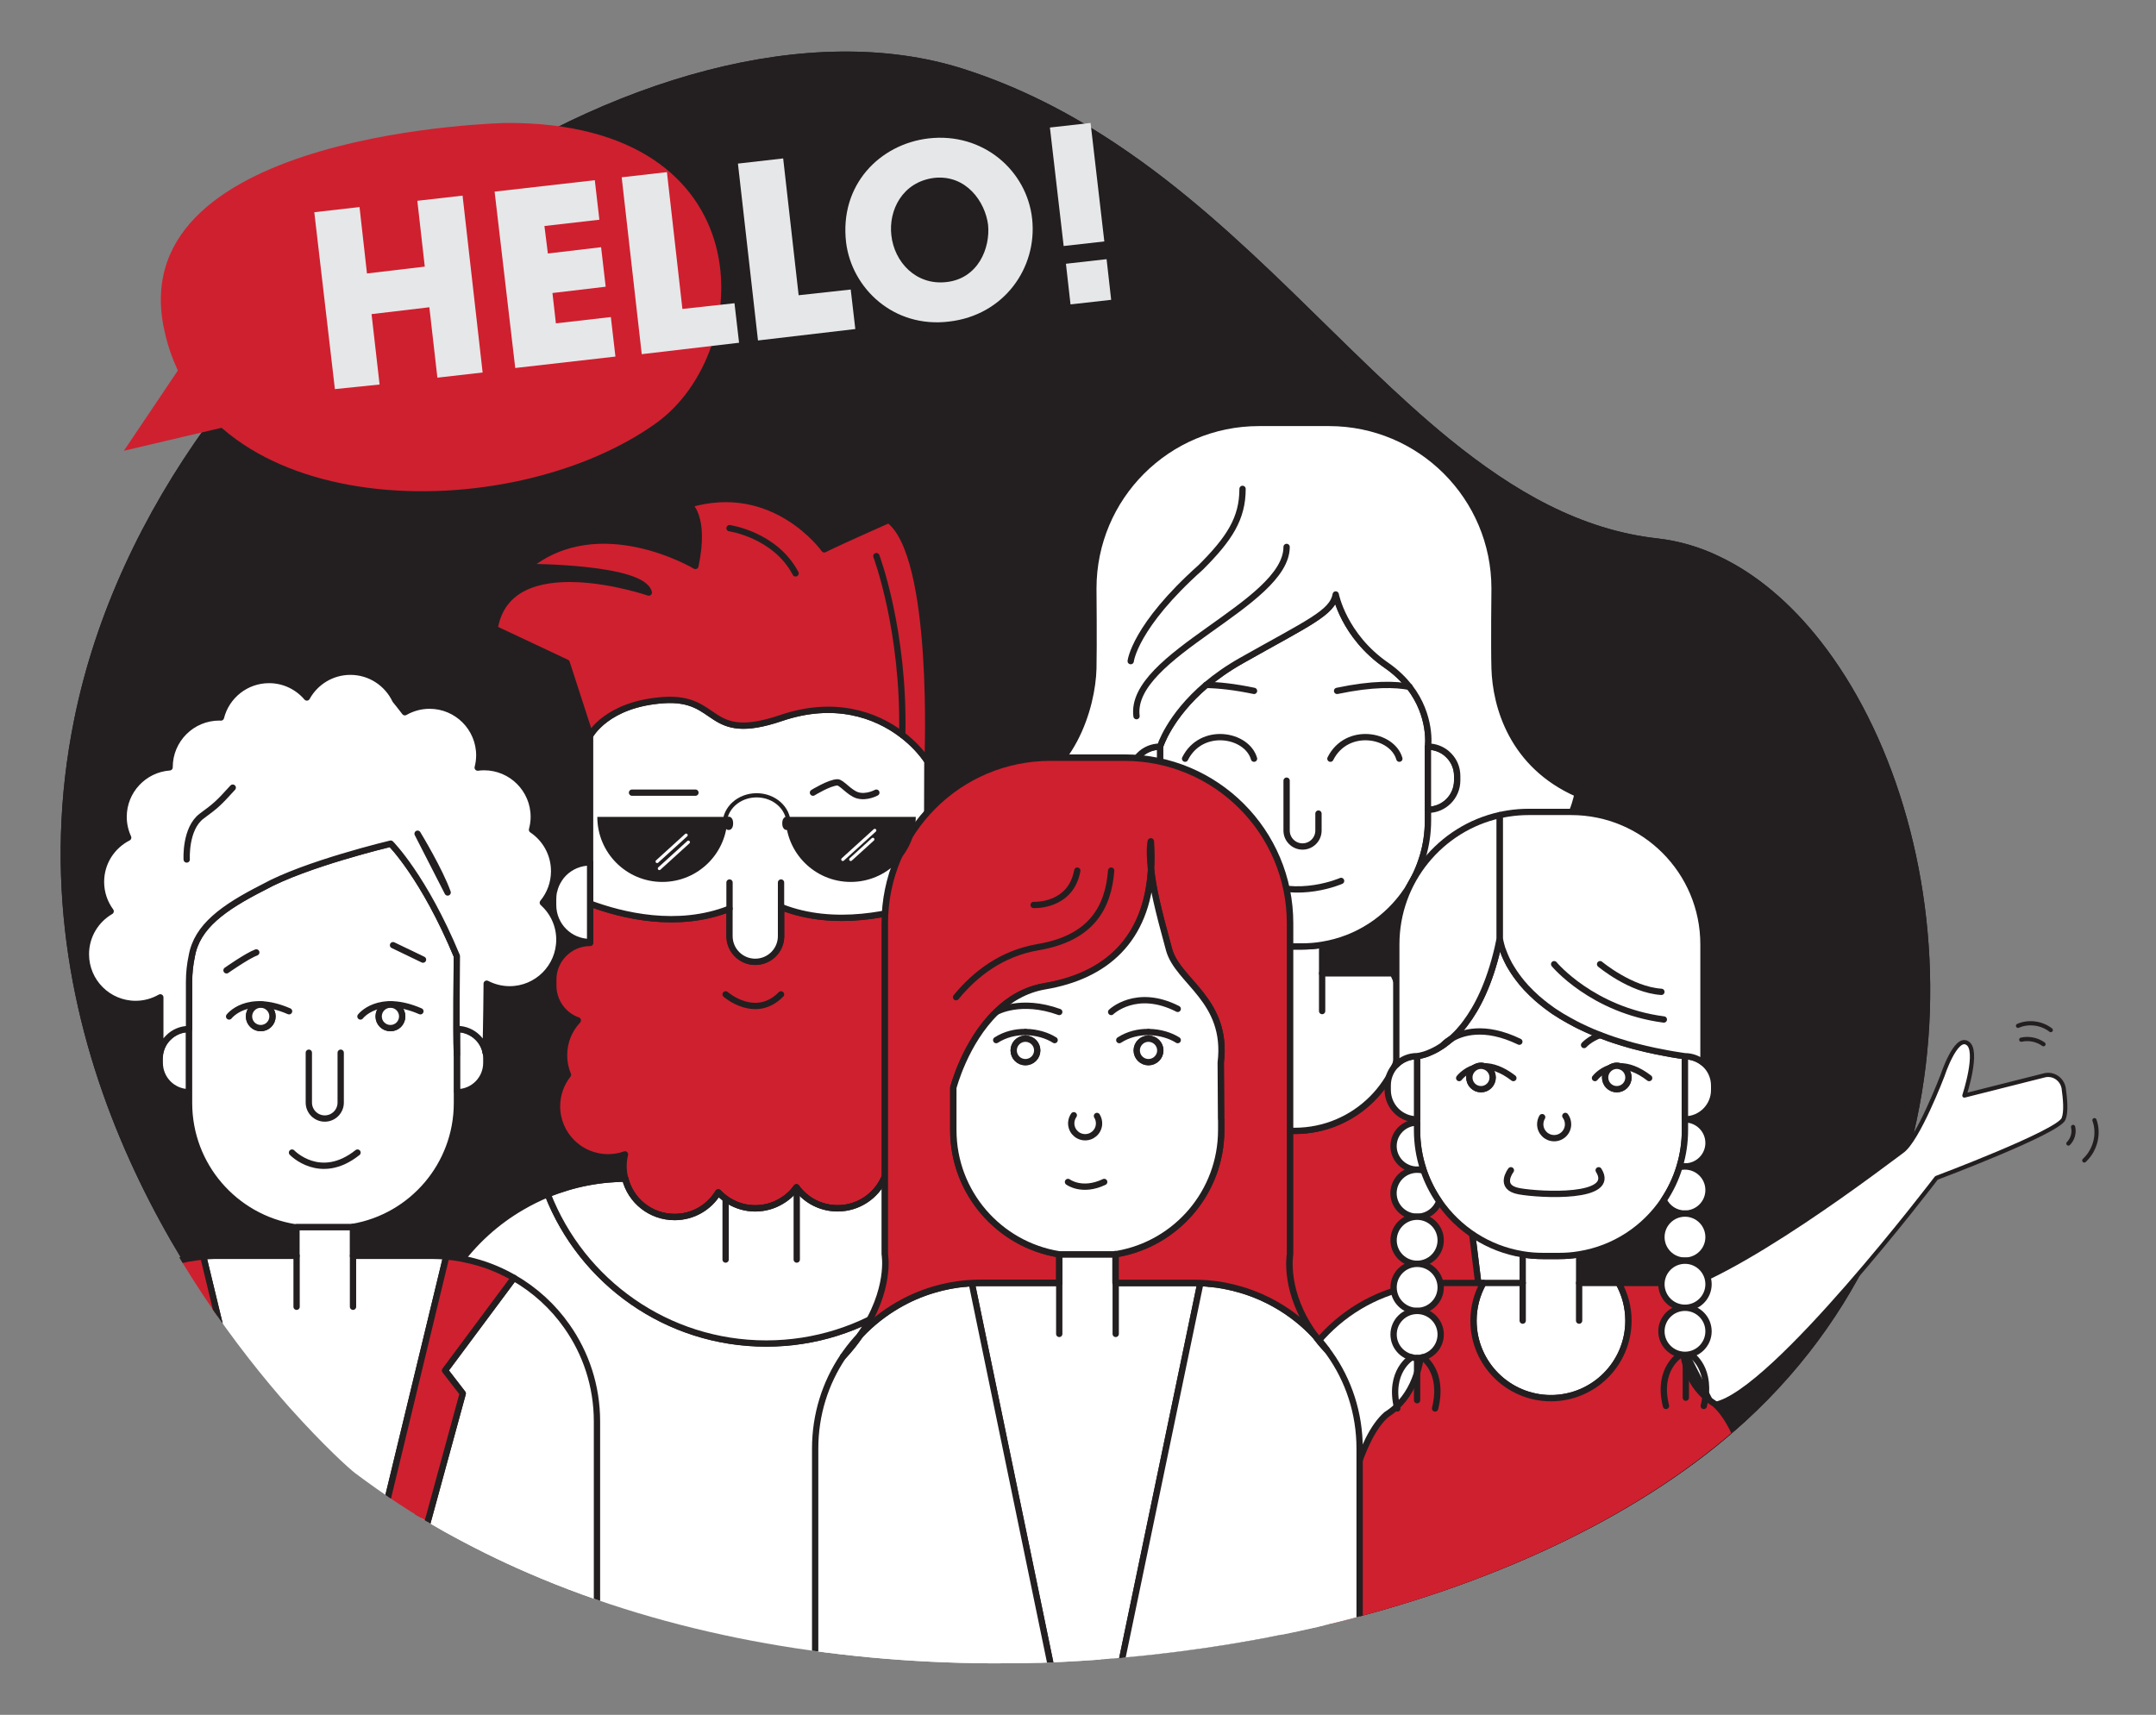 <?xml version="1.0" encoding="utf-8"?>
<!-- Generator: Adobe Illustrator 25.0.1, SVG Export Plug-In . SVG Version: 6.00 Build 0)  -->
<svg version="1.1" id="Layer_1" xmlns="http://www.w3.org/2000/svg" xmlns:xlink="http://www.w3.org/1999/xlink" x="0px" y="0px"
	 viewBox="0 0 512.84 407.97" style="enable-background:new 0 0 512.84 407.97;" xml:space="preserve">
<rect x="0" y="0" width="512.84" height="407.97" fill="#808080" stroke="none"/>
<style type="text/css">
	.st0{fill:#FFFFFF;}
	.st1{fill:#E6E7E8;}
	.st2{fill:#FCD9DE;}
	.st3{fill:#231F20;}
	.st4{fill:#CF202F;}
	.st5{fill:#FFFFFF;stroke:#231F20;stroke-linecap:round;stroke-linejoin:round;stroke-miterlimit:10;}
	.st6{clip-path:url(#SVGID_2_);}
	.st7{fill:#CF202F;stroke:#231F20;stroke-width:1.5;stroke-linecap:round;stroke-linejoin:round;stroke-miterlimit:10;}
	.st8{fill:none;stroke:#231F20;stroke-width:1.5;stroke-linecap:round;stroke-linejoin:round;stroke-miterlimit:10;}
	.st9{fill:#FFFFFF;stroke:#231F20;stroke-width:1.5;stroke-linecap:round;stroke-linejoin:round;stroke-miterlimit:10;}
	.st10{fill:#CF202F;stroke:#231F20;stroke-width:1.545;stroke-linecap:round;stroke-linejoin:round;stroke-miterlimit:10;}
	.st11{fill:none;stroke:#231F20;stroke-linecap:round;stroke-linejoin:round;stroke-miterlimit:10;}
	.st12{fill:none;stroke:#231F20;stroke-miterlimit:10;}
	.st13{fill:none;stroke:#FFFFFF;stroke-width:0.75;stroke-linecap:round;stroke-linejoin:round;stroke-miterlimit:10;}
</style>
<g>
	<path class="st0" d="M-524.34,89.45c0,0-5-3.6-9.9,0.5c-4.9,4-1.8,31.5,3.3,35.5c0,0,9.5,1,9-12.8
		C-522.44,99.05-524.34,89.45-524.34,89.45z"/>
	<path class="st1" d="M-437.24,321.35h-9.5c0-0.1,0-0.1-0.1-0.2c-32-0.2-64-5.8-92.1-18c-5.8-2.5-11.4-5.3-16.8-8.3
		c-4.5-33.6-10.8-90.5-4.8-104.4c0.4-0.9,0.8-1.7,1.4-2.2c0-0.1,0.1-0.1,0.1-0.1c2.7-2.6,21-5.9,33.6-7.9l0,0
		c6.7-1.1,11.8-1.7,11.8-1.7l20.7,0.1c0,0,3.8,0.5,9.3,1.5c11.6,2.1,30.5,6.3,35.5,12.6c0.9,1.1,1.9,7.1,2.9,15.9
		c0,0.2,0.1,0.4,0.1,0.6c0.3,2.1,0.5,4.4,0.7,6.8c2,20.9,4.1,51.7,5.5,75.3l0,0c0.1,1.1,0.1,2.3,0.2,3.3c0.3,5.1,0.6,9.9,0.8,14v0.1
		c0.3,5.2,0.5,9.4,0.7,12.4C-437.24,321.15-437.24,321.25-437.24,321.35z"/>
	<polygon class="st2" points="-493.24,151.75 -511.94,152.45 -513.64,178.55 -492.94,178.65 	"/>
	<path class="st3" d="M-513.04,170.15l-12.3,10.1l11.8,10.1l10.3-11.8l8.7,11.8l10.9-10.3l-9.3-9.9
		C-492.94,170.15-501.94,179.65-513.04,170.15z"/>
	<path class="st2" d="M-525.34,100.75c0,0-12.3,52,22.1,56.5s28-62.4,17.6-62.9C-496.04,93.75-523.84,90.95-525.34,100.75z"/>
	<path class="st0" d="M-516.44,94.95c0,0,38.8,11.6,48.1-5.9c10-18.9-13.3-29-24.5-11.3c0,0-35.9-11-37.1,12.6
		C-530.64,103.55-516.44,94.95-516.44,94.95z"/>
	<path class="st2" d="M-525.34,122.75c0,0-4.9-4.2-8.3-1c-3.4,3.2,0.6,14.1,8.3,13C-517.64,133.75-525.34,122.75-525.34,122.75z"/>
	<path class="st0" d="M-530.14,119.75c0,0,1.7,1.3,2.7,5.8c0,0,1.9,0.8,3.3-0.7c1.5-1.5,5.3-20.6,4.6-27.1c-0.8-6.5-10.3-4.8-11.2,3
		C-531.64,108.55-530.14,119.75-530.14,119.75z"/>
	<path class="st2" d="M-481.44,122.75c0,0,4.9-4.2,8.3-1s-0.6,14.1-8.3,13C-489.24,133.75-481.44,122.75-481.44,122.75z"/>
	<path class="st0" d="M-474.94,120.65c0,0-3.2,0.4-4.2,4.8c0,0,0,0.8-1.4-0.7c-1.5-1.5-0.2-21.8,0.6-28.2c0.8-6.5,5.2-3.7,6,4.2
		C-473.04,108.65-474.94,120.65-474.94,120.65z"/>
	<path class="st0" d="M-511.14,91.05c-0.1,0.4-1.6,14.1-11.5,13c-10-1.1-2.1-17.3-2.1-17.3L-511.14,91.05z"/>
	<path class="st0" d="M-485.64,95.55c0,0-0.6,8.9,6,11.2s2.3-14.4,2.3-14.4L-485.64,95.55z"/>
	<path class="st1" d="M-538.84,303.25c-5.8-2.5-11.4-5.3-16.8-8.3c-6.2-3.5-12.1-7.4-17.7-11.6c-1.2-0.9-6.3-5.5-13.1-13.1
		c6.5-29.7,19.7-69.8,26-79.7c0.7-1.2,1.2-2,1.4-2.2c0-0.1,0.1-0.1,0.1-0.1L-538.84,303.25z"/>
</g>
<path class="st4" d="M-536.17,222.12C-536.17,222.22-536.17,222.22-536.17,222.12c-0.4,1.6-0.8,3.3-1.3,5c-0.3,1.4-0.7,2.8-1.1,4.2
	c-0.9,3.4-1.8,7-2.8,10.7c-4.9,18.5-10.6,38.5-14.3,51.2c-14.2,2.6-28.8,4.2-43.6,4.7v0.3h-9.8c0-0.1,0-0.1-0.1-0.2
	c-0.7-2.8-1.6-6.7-2.7-11.4c-1.1-4.8-2.4-10.3-3.7-16.3c-2.3-10.6-4.8-22.6-6.8-34.1c-0.6-3.7-1.2-7.4-1.8-10.9
	c-2.7-18.2-3.6-33.2,0-36.4c1.7-1.5,4.8-2.3,7.6-2.8l0,0c3.1-0.5,5.7-0.5,5.7-0.5l3.2,0.2l62.7,4.3c0,0,9.3,2.1,12.7,7.1
	C-531.07,198.82-532.97,208.82-536.17,222.12z"/>
<path class="st2" d="M-567.87,161.42l-15.9,2.3l-2.2,19.2l-24.8,2.8c0,0,0,10.2,20.7,14.4c32.9,6.7,45.2-9.9,45.2-9.9l-24-6.4
	L-567.87,161.42z"/>
<path class="st2" d="M-573.97,108.72c0,0-20.5,6.7-23.6,34.8c-3.3,29.8,23.5,28.1,36,17.1
	C-540.87,142.12-543.77,100.62-573.97,108.72z"/>
<path class="st2" d="M-557.27,148.62c0,0,4.4-3.7,8.5-0.1c4.1,3.6-3.3,12.4-10.7,8.6C-566.77,153.32-557.27,148.62-557.27,148.62z"
	/>
<path class="st0" d="M-574.07,104.72c0,0-3.5-14.7-17.4-9.8c-12.5,4.5-9,26.5,11.5,33c15.3,4.9,24.3-0.3,24.3-0.3s-4.2,7.1-3.4,12.6
	c0.8,5.5-0.3,9.7-0.3,9.7s3.6,0.8,7.5-3c0,0,15.8-11.2,11.6-27.2C-544.47,103.82-563.37,100.92-574.07,104.72z"/>
<path class="st0" d="M-552.07,108.52c0.7-2.3,6.6-26.9,32.7-27.7c26.2-0.8,43.7,42.8,2.3,55.1c-7.6,2.3-27.6,0.6-33.1-3.8
	C-555.67,127.62-552.07,108.52-552.07,108.52z"/>
<path class="st2" d="M-623.97,189.02c-8.8-3.3-36.6,51.5-43.3,80.5s77,14.4,77,14.4l-3.2-12.1c0,0-45.1-2-46.2-6.2
	c-1.1-4.2,15.7-40.2,15.7-40.2S-621.27,190.02-623.97,189.02z"/>
<polygon class="st4" points="-544.77,190.22 -506.47,186.92 -502.37,209.52 -541.27,233.02 "/>
<path class="st4" d="M-616.47,186.22c0,0-6.4-3.2-24.3,15.5l-12.9,19.9l24.7,20.7l16.8-14.7L-616.47,186.22z"/>
<path class="st1" d="M-521.27,227.52l-18.5,62.2c-5.2,1.3-10.5,2.4-15.8,3.4c-14.2,2.6-28.8,4.2-43.6,4.7l0.5-12.5v-0.2l0.5-13.6
	l1.8-45.7l54.6,1.2l4.3,0.1l5.7,0.1L-521.27,227.52z"/>
<path class="st2" d="M-604.97,272.12l7.1-7.7l-0.3,7.2l24.1-6c0,0,3.9,3.9,3.4,6.5s-9,11.9-32.9,13.6L-604.97,272.12z"/>
<g>
	<path class="st3" d="M415.19,338.12c-23.61,21.59-57.96,38.05-96.73,47.71c-6.2,1.55-12.52,2.86-18.84,4.06
		c-16.94,3.1-34.35,5.01-52,5.61c-0.12,0-0.36,0-0.48,0c-3.82,0.12-7.51,0.12-11.33,0.12c-38.17-0.24-76.33-6.92-109.85-21.47
		c-6.92-2.98-13.6-6.32-20.04-9.9c-7.39-4.17-14.43-8.83-21.11-13.84c-1.43-1.07-7.51-6.56-15.62-15.62
		C44.74,307.23,2.4,246.05,17.67,171.03C37.94,70.96,156.38-6.68,229.01,16.34c13.48,4.29,25.64,10.61,36.85,18.13
		c30.53,20.39,53.91,49.62,78.96,70.01c15.27,12.4,31.13,21.59,49.5,23.62c5.13,0.6,10.02,2.03,14.67,4.29
		c8.83,4.17,16.94,11.09,23.97,20.04C466.47,195,474.94,283.38,415.19,338.12z"/>
	<path class="st3" d="M415.19,338.12c-23.61,21.59-57.96,38.05-96.73,47.71c-6.2,1.55-12.52,2.86-18.84,4.06
		c-16.94,3.1-34.35,5.01-52,5.61c-0.12,0-0.36,0-0.48,0c-3.82,0.12-7.51,0.12-11.33,0.12c-38.17-0.24-76.33-6.92-109.85-21.47
		c-6.92-2.98-13.6-6.32-20.04-9.9c-7.39-4.17-14.43-8.83-21.11-13.84c-1.43-1.07-7.51-6.56-15.62-15.62
		C44.74,307.23,2.4,246.05,17.67,171.03C37.94,70.96,156.38-6.68,229.01,16.34c13.48,4.29,25.64,10.61,36.85,18.13
		c30.53,20.39,53.91,49.62,78.96,70.01c15.27,12.4,31.13,21.59,49.5,23.62c5.13,0.6,10.02,2.03,14.67,4.29
		c8.83,4.17,16.94,11.09,23.97,20.04C466.47,195,474.94,283.38,415.19,338.12z"/>
	<g>
		<path class="st4" d="M120.5,29.25c0,0-90.68,1.75-81.6,48.42s82.06,48.07,117.1,23.05C179.98,83.61,181.96,29.02,120.5,29.25z"/>
		<polygon class="st4" points="48.8,78.49 29.47,107.24 71.03,97.46 		"/>
	</g>
	<g>
		<path class="st1" d="M79.66,92.57l-4.9-42.08l10.76-1.23l1.77,15.8l13.75-1.63l-1.77-15.66l10.76-1.23l4.77,42.08l-10.76,1.23
			l-1.91-16.75l-13.75,1.63l1.91,16.75L79.66,92.57z"/>
		<path class="st1" d="M117.65,45.59l23.83-2.72l1.09,9.4l-13.07,1.5l0.82,6.54l12.66-1.5l1.09,9.4l-12.66,1.5l0.82,7.22l13.07-1.5
			l1.09,9.4l-23.83,2.72L117.65,45.59z"/>
		<path class="st1" d="M147.88,42.18l10.76-1.23l3.68,32.55l12.39-1.36l1.09,9.4l-23.15,2.72L147.88,42.18z"/>
		<path class="st1" d="M175.53,38.92l10.76-1.23l3.68,32.55l12.39-1.36l1.09,9.4l-23.15,2.72L175.53,38.92z"/>
		<path class="st1" d="M201.26,57.71c-1.63-13.75,8.03-23.42,19.61-24.78c12.94-1.5,23.42,7.63,24.65,19.2S238.85,75,225.77,76.5
			C212.57,78.13,202.62,68.6,201.26,57.71L201.26,57.71z M212.02,55.94c0.68,6.4,5.86,11.98,13.07,11.17
			c7.63-0.82,10.49-8.17,9.94-13.62c-0.68-5.45-5.17-11.98-12.8-11.17C214.61,43.27,211.34,50.08,212.02,55.94L212.02,55.94z"/>
		<path class="st1" d="M262.68,57.44l-9.67,1.09l-3.27-28.19l9.67-1.09L262.68,57.44z M264.31,71.33l-9.67,1.09l-1.09-9.67
			l9.67-1.09L264.31,71.33z"/>
	</g>
	<path class="st5" d="M407.91,334.02c13.83-2.65,52.7-53.78,52.7-53.78s29.03-10.91,30.25-14.06c0.67-1.67,0.37-4.77,0.02-7.29
		c-0.38-2.19-2.52-3.62-4.67-3.03l-18.95,4.78c0,0,3.58-10.91,0.68-12.49c-2.78-1.77-5.9,7.78-5.9,7.78s-5.86,15.37-9.62,17.97
		c-2.5,1.77-40.75,31.4-57.67,34.19"/>
	<g>
		<defs>
			<path id="SVGID_1_" d="M414.9,338.22c-23.61,21.59-57.96,38.05-96.73,47.71c-6.2,1.55-12.52,2.86-18.84,4.06
				c-16.94,3.1-34.35,5.01-52,5.61c-0.12,0-0.36,0-0.48,0c-3.82,0.12-7.51,0.12-11.33,0.12c-38.17-0.24-76.33-6.92-109.85-21.47
				c-6.92-2.98-13.6-6.32-20.04-9.9c-7.39-4.17-14.43-8.83-21.11-13.84c-1.43-1.07-7.51-6.56-15.62-15.62
				c-24.45-27.55-66.79-88.74-51.52-163.75C37.66,71.06,156.09-6.58,228.72,16.44c13.48,4.29,25.64,10.61,36.85,18.13
				c30.53,20.39,53.91,49.62,78.96,70.01c15.27,12.4,31.13,21.59,49.5,23.61c5.13,0.6,10.02,2.03,14.67,4.29
				c8.83,4.17,16.94,11.09,23.97,20.04C466.19,195.1,474.65,283.48,414.9,338.22z"/>
		</defs>
		<clipPath id="SVGID_2_">
			<use xlink:href="#SVGID_1_"  style="overflow:visible;"/>
		</clipPath>
		<g class="st6">
			<g>
				<g>
					<g>
						<path class="st7" d="M225.58,247.81c1.21,1.89,1.91,4.13,1.91,6.53c0,1.19-0.18,2.34-0.5,3.43c1.65,2.07,2.62,4.67,2.62,7.51
							c0,6.69-5.44,12.13-12.15,12.13c-2.22,0-4.31-0.6-6.1-1.67c-0.06,1.67-0.44,3.24-1.09,4.67c-1.91,4.17-6.14,7.07-11.02,7.07
							c-3.55,0-6.77-1.53-8.97-3.97c-0.28-0.28-0.54-0.6-0.76-0.91c-0.04-0.04-0.06-0.06-0.08-0.1c-0.32,0.48-0.69,0.91-1.09,1.33
							c-0.74,0.73-1.55,1.39-2.44,1.91c-1.83,1.11-3.97,1.75-6.26,1.75c-2.28,0-4.41-0.63-6.23-1.75c-0.28-0.16-0.56-0.34-0.81-0.54
							c-0.64-0.44-1.21-0.95-1.75-1.51c-2.13,3.51-5.98,5.86-10.38,5.86c-5.68,0-10.45-3.87-11.76-9.13c-0.26-0.95-0.4-1.97-0.4-3
							c0-0.95,0.12-1.89,0.34-2.78c-1.25,0.46-2.62,0.69-4.03,0.69c-6.69,0-12.13-5.42-12.13-12.13c0-2.84,0.97-5.44,2.6-7.51
							c-0.62-1.43-0.93-3-0.93-4.63c0-3.22,1.23-6.12,3.28-8.3c-3.4-1.19-5.84-4.45-5.84-8.3v-1.33c0-0.61,0.04-1.21,0.16-1.79
							c0.36-1.71,1.21-3.24,2.4-4.43c1.59-1.61,3.81-2.58,6.22-2.58v-9.37c7.53,2.8,20.77,6.12,33.16,1.21v6.53
							c0,3.38,2.74,6.12,6.12,6.12c3.4,0,6.14-2.74,6.14-6.12v-6.93c12.71,5.04,26.93,1.61,34.73-1.13c0,3.55,0.02,6.85,0.02,9.65
							h0.1c6.77,0,12.27,5.5,12.27,12.27C232.91,241.6,229.89,245.91,225.58,247.81z"/>
					</g>
					<g>
						<path class="st8" d="M220.63,172.22c0,1.03,0,4.33-0.04,8.88"/>
						<path class="st9" d="M220.59,181.09c-0.02,8.84-0.08,22.44-0.08,33.56c-7.8,2.74-22.02,6.18-34.73,1.13v6.93
							c0,3.38-2.74,6.12-6.14,6.12c-3.38,0-6.12-2.74-6.12-6.12v-6.53c-12.39,4.9-25.64,1.59-33.16-1.21v-39.89
							c0,0,3.95-7.61,17.51-8.52c13.56-0.89,10.01,10.35,27.9,4.27c12.61-4.29,22.48-0.87,28.81,3.97
							C217.22,176.8,219.24,179.05,220.59,181.09z"/>
					</g>
				</g>
				<g>
					<g>
						<path class="st9" d="M262.65,330.06v70.55H99.43v-70.55c0-10.74,3.4-20.69,9.21-28.79c4.09-5.74,9.39-10.58,15.51-14.12
							c1.97-1.15,4.01-2.16,6.14-3.04c8.1,20.79,28.32,35.52,51.97,35.52c23.29,0,43.27-14.3,51.61-34.59
							c1.33,0.58,2.62,1.25,3.89,1.99c6.28,3.61,11.7,8.58,15.85,14.5C259.31,309.59,262.65,319.42,262.65,330.06z"/>
					</g>
					<g>
						<line class="st8" x1="144.63" y1="280.61" x2="144.57" y2="280.49"/>
						<line class="st8" x1="217.52" y1="280.49" x2="217.46" y2="280.61"/>
					</g>
				</g>
				<path class="st9" d="M233.86,285.05c-8.34,20.29-28.32,34.59-51.61,34.59c-23.65,0-43.87-14.73-51.97-35.52
					c1.51-0.62,3.04-1.15,4.63-1.63c3.1-0.93,6.37-1.57,9.71-1.87c0.58-0.06,1.17-0.1,1.75-0.12c0.75-0.06,1.55-0.08,2.34-0.08
					c1.31,5.26,6.08,9.13,11.76,9.13c4.41,0,8.26-2.34,10.38-5.86c0.54,0.55,1.11,1.07,1.75,1.51c0.26,0.2,0.54,0.38,0.81,0.54
					c1.83,1.11,3.95,1.75,6.23,1.75c2.28,0,4.43-0.63,6.26-1.75c0.89-0.52,1.71-1.17,2.44-1.91c0.4-0.42,0.78-0.85,1.09-1.33
					c0.02,0.04,0.04,0.06,0.08,0.1c0.22,0.32,0.48,0.64,0.76,0.91c2.2,2.44,5.42,3.97,8.97,3.97c4.88,0,9.11-2.9,11.02-7.07h2.74
					c1.49,0,2.96,0.06,4.45,0.2h0.02c1.63,0.14,3.2,0.36,4.79,0.66v0.02c1.67,0.3,3.32,0.72,4.9,1.19
					C229.47,283.18,231.71,284.01,233.86,285.05z"/>
				<line class="st8" x1="189.52" y1="282.5" x2="189.52" y2="299.66"/>
				<line class="st8" x1="172.6" y1="299.66" x2="172.6" y2="285.21"/>
				<path class="st8" d="M172.6,236.57c0,0,7.08,6.21,13.18,0"/>
				<line class="st8" x1="173.53" y1="216.18" x2="173.53" y2="209.96"/>
				<line class="st8" x1="185.78" y1="215.78" x2="185.78" y2="209.96"/>
				<g>
					<path class="st8" d="M193.38,202.03c0-5.03,12.31-9.4,15.08,0"/>
					<line class="st8" x1="150.34" y1="188.58" x2="165.42" y2="188.58"/>
					<path class="st8" d="M193.38,188.58c0,0,3.91-2.41,5.81-2.45c0.99-0.02,2.82,2.49,4.78,3.08c2.19,0.65,4.48-0.63,4.48-0.63"/>
				</g>
				<path class="st7" d="M140.37,174.88c0,0,3.95-7.41,17.51-8.32c13.56-0.89,10.01,10.35,27.9,4.27
					c12.61-4.29,22.48-0.87,28.81,3.97c2.62,2.01,4.65,4.25,6,6.29c0.02,0.02,0.02,0.04,0.04,0.06c0,0,2.12-49.09-9.23-57.45
					c0,0-11.68,5.16-15.33,6.99c0,0-11.86-16.72-32.23-10.64c0,0,4.07,2.74,1.57,14.59c0,0-22.92-13.73-39.94,0.25
					c0,0,27.42,0,28.86,6.09c0,0-33.38-11.47-36.68,8.6l17.14,8.07L140.37,174.88z"/>
				<path class="st8" d="M173.53,125.66c0,0,10.84,1.54,15.71,10.75"/>
				<path class="st8" d="M208.46,132.31c0,0,6.69,17.72,6.15,42.51"/>
				<g>
					<path class="st9" d="M229.59,213.98v1.33c0,4.88-3.91,8.82-8.8,8.82v-18.94c2.42,0,4.63,0.97,6.24,2.58
						c0.42,0.42,0.79,0.87,1.11,1.37v0.02c0.58,0.87,1.01,1.85,1.23,2.9c0.02,0.04,0.06,0.1,0.06,0.14
						C229.53,212.77,229.59,213.36,229.59,213.98z"/>
				</g>
				<g>
					<path class="st9" d="M140.37,205.18v18.94c-4.88,0-8.8-3.93-8.8-8.82v-1.33c0-0.62,0.06-1.21,0.16-1.79
						c0-0.04,0.04-0.1,0.06-0.14c0.22-1.05,0.65-2.03,1.23-2.9v-0.02c0.32-0.5,0.7-0.95,1.11-1.37
						C135.74,206.15,137.95,205.18,140.37,205.18z"/>
				</g>
				<path class="st8" d="M130.28,284.11c1.51-0.62,3.04-1.15,4.63-1.63c3.1-0.93,6.37-1.57,9.71-1.87c0.58-0.06,1.17-0.1,1.75-0.12
					c0.75-0.06,1.55-0.08,2.34-0.08c1.31,5.26,6.08,9.13,11.76,9.13c4.41,0,8.26-2.34,10.38-5.86c0.54,0.55,1.11,1.07,1.75,1.51
					c0.26,0.2,0.54,0.38,0.81,0.54c1.83,1.11,3.95,1.75,6.23,1.75c2.28,0,4.43-0.63,6.26-1.75c0.89-0.52,1.71-1.17,2.44-1.91
					c0.4-0.42,0.78-0.85,1.09-1.33c0.02,0.04,0.04,0.06,0.08,0.1c0.22,0.32,0.48,0.64,0.76,0.91c2.2,2.44,5.42,3.97,8.97,3.97
					c4.88,0,9.11-2.9,11.02-7.07h2.74c1.49,0,2.96,0.06,4.45,0.2h0.02c1.63,0.14,3.2,0.36,4.79,0.66v0.02
					c1.67,0.3,3.32,0.72,4.9,1.19c2.3,0.69,4.55,1.53,6.69,2.56"/>
			</g>
			<g>
				<g>
					<g>
						<path class="st9" d="M372.55,270.97v55.98h-18.7c-0.35-12.16-9.74-77.19-11.49-94.29c0.69,0.16,1.37,0.35,2.05,0.55
							c8.59,2.55,15.95,7.96,20.97,15.11C369.9,254.73,372.55,262.53,372.55,270.97z"/>
						<path class="st9" d="M273.26,232.65c-2.21,16.06-9.94,82.13-11.06,94.3h-19.16v-55.98c0-8.53,2.69-16.42,7.31-22.85
							c5.03-7.06,12.32-12.39,20.83-14.91C271.86,233.01,272.55,232.82,273.26,232.65z"/>
						<path class="st7" d="M353.85,326.96H262.2c1.12-12.18,8.86-78.25,11.06-94.3c0.88-0.2,1.78-0.39,2.68-0.54
							c2.11-0.35,4.29-0.54,6.49-0.54h2.1c-1.69,3.45-2.63,7.33-2.63,11.42c0,14.39,11.66,26.05,26.05,26.05
							c14.39,0,26.05-11.66,26.05-26.05c0-4.1-0.94-7.97-2.63-11.42h1.8c2.76,0,5.45,0.28,8.05,0.83c0.38,0.08,0.77,0.16,1.15,0.25
							C344.11,249.76,353.5,314.79,353.85,326.96z"/>
						<path class="st9" d="M333.99,243c0,14.39-11.66,26.05-26.05,26.05c-14.39,0-26.05-11.66-26.05-26.05
							c0-4.1,0.95-7.97,2.63-11.42h16.55v-6.81c1.56,0.27,3.17,0.39,4.81,0.39h3.84c1.62,0,3.21-0.13,4.77-0.39v6.81h16.86
							C333.05,235.03,333.99,238.91,333.99,243z"/>
						<g>
							<line class="st8" x1="301.07" y1="240.54" x2="301.07" y2="231.57"/>
							<line class="st8" x1="314.49" y1="240.54" x2="314.49" y2="231.57"/>
						</g>
					</g>
					<g>
						<path class="st8" d="M339.63,177.63v15.03c0,0,0.02,0,0.03,0"/>
						<path class="st9" d="M339.66,177.63v17.6c0,2.95-0.42,5.8-1.23,8.49c-0.02,0.1-0.05,0.21-0.1,0.3
							c-0.76,2.52-1.87,4.9-3.23,7.09h-0.02c-0.14,0.25-0.32,0.5-0.47,0.76c-4.54,6.76-11.76,11.57-20.12,12.91
							c-1.56,0.27-3.15,0.39-4.77,0.39h-3.84c-1.64,0-3.25-0.13-4.81-0.39c-8.23-1.32-15.33-6.02-19.87-12.61
							c-0.27-0.38-0.52-0.77-0.76-1.17c-1.2-1.92-2.19-3.97-2.93-6.16c-0.05-0.14-0.1-0.27-0.13-0.41c-0.95-2.9-1.45-5.99-1.45-9.2
							v-17.6c0,0,2.14-7.17,10.95-14.67h0.02c2.3-1.94,5.07-3.92,8.4-5.8c15.96-9.03,21.63-11.35,22.41-15.73
							c0,0,1.91,9.83,12.05,16.84c2.33,1.61,4.11,3.37,5.5,5.14C340.64,170.36,339.7,177.63,339.66,177.63z"/>
					</g>
					<path class="st9" d="M275.94,177.63v15.03c-3.86,0-6.98-3.12-6.98-7v-1.06c0-0.49,0.05-0.96,0.14-1.42
						c0.28-1.36,0.94-2.57,1.91-3.51C272.27,178.4,274.02,177.63,275.94,177.63z"/>
					<path class="st9" d="M346.61,184.61v1.06c0,3.86-3.1,6.98-6.95,7v-15.03c1.67,0.02,3.2,0.6,4.41,1.59
						c0.17,0.14,0.33,0.3,0.49,0.46c0.96,0.95,1.62,2.16,1.91,3.53C346.57,183.66,346.61,184.13,346.61,184.61z"/>
				</g>
				<path class="st9" d="M375.23,188.86c0,0-4.11,26.65-40.12,22.25c1.36-2.19,2.47-4.57,3.23-7.09c0.05-0.09,0.08-0.2,0.1-0.3
					c0.8-2.69,1.23-5.55,1.23-8.49v-2.57c3.85-0.02,6.95-3.14,6.95-7v-1.06c0-0.47-0.05-0.94-0.14-1.4
					c-0.28-1.37-0.94-2.58-1.91-3.53c-0.16-0.16-0.32-0.32-0.49-0.46c-1.21-0.99-2.74-1.58-4.41-1.59c0.03,0,0.98-7.26-4.4-14.21
					c-1.39-1.76-3.17-3.53-5.5-5.14c-10.15-7.01-12.05-16.84-12.05-16.84c-0.77,4.38-6.44,6.7-22.41,15.73
					c-3.33,1.88-6.1,3.86-8.4,5.8h-0.02c-8.81,7.5-10.95,14.67-10.95,14.67c-1.92,0-3.67,0.77-4.93,2.05
					c-0.96,0.95-1.62,2.16-1.91,3.51c-0.1,0.46-0.14,0.93-0.14,1.42v1.06c0,3.88,3.12,7,6.98,7v2.57c0,3.21,0.5,6.3,1.45,9.2
					c0.03,0.14,0.08,0.27,0.13,0.41c0.74,2.19,1.73,4.24,2.93,6.16c-38.31,1.92-40.61-21.65-40.61-21.65
					c15.11-4.21,20.01-21.21,20.23-30.33c0.13-5.53,0-19.02,0-19.02c0-21.76,17.63-39.39,39.39-39.39h16.66
					c21.76,0,39.39,17.63,39.39,39.39c0,0-0.16,13.49,0,19.02C355.78,167.97,359.66,182.02,375.23,188.86z"/>
				<line class="st8" x1="280.46" y1="211" x2="280.45" y2="211"/>
				<path class="st8" d="M332.86,180.5c-1.7-5.88-12.53-7.73-16.4,0"/>
				<path class="st8" d="M298.29,180.5c-1.7-5.88-12.53-7.73-16.4,0"/>
				<path class="st8" d="M306.04,185.73v11.87c0,2.09,1.7,3.79,3.79,3.79s3.79-1.7,3.79-3.79v-4.04"/>
				<path class="st8" d="M319,209.58c0,0-10.31,4.56-19.58,0"/>
				<path class="st8" d="M306.04,130.12c0,13.68-37.56,25.71-35.7,40.26"/>
				<path class="st8" d="M268.96,157.29c0,0,0.89-8.25,16.66-22.31c6.84-6.84,9.94-11.64,9.94-18.67"/>
				<path class="st8" d="M298.29,164.37c-4.68-0.98-8.41-1.37-11.38-1.42"/>
				<path class="st8" d="M318.05,164.37c8.54-1.8,13.94-1.61,17.22-0.96"/>
			</g>
			<g>
				<g>
					<g>
						<path class="st9" d="M44.98,244.82v15.03c-3.86,0-6.98-3.12-6.98-7v-1.06c0-0.49,0.05-0.96,0.14-1.42
							c0.28-1.36,0.94-2.57,1.91-3.51C41.31,245.59,43.06,244.82,44.98,244.82z"/>
					</g>
					<g>
						<path class="st9" d="M115.68,251.8v1.06c0,3.88-3.12,7-6.98,7v-15.03c1.92,0,3.67,0.77,4.95,2.05
							c0.91,0.91,1.58,2.09,1.86,3.4c0.02,0.03,0.03,0.08,0.03,0.11C115.64,250.84,115.68,251.31,115.68,251.8z"/>
					</g>
					<g>
						<path class="st9" d="M108.67,259.85v-8.93c-0.2-7.04,0-19.9,0-23.46c-7.83-18.86-15.73-26.74-15.73-26.74
							s-20.34,4.84-30.3,10.38c-9.52,4.82-15.79,9.33-17.02,16.36c-0.42,1.99-0.65,4.05-0.65,6.18v28.79
							c0,14.89,10.89,27.24,25.13,29.54h13.43c0.14-0.02,0.28-0.05,0.41-0.08c14.06-2.43,24.75-14.7,24.75-29.47v-2.57
							C108.69,259.85,108.69,259.85,108.67,259.85z M62.02,244.6c-1.55,0-2.79-1.24-2.79-2.79c0-1.54,1.25-2.8,2.79-2.8
							c1.54,0,2.8,1.26,2.8,2.8C64.82,243.36,63.56,244.6,62.02,244.6z M92.88,244.6c-1.56,0-2.81-1.24-2.81-2.79
							c0-1.54,1.24-2.8,2.81-2.8c1.54,0,2.79,1.26,2.79,2.8C95.67,243.36,94.43,244.6,92.88,244.6z"/>
						<path class="st8" d="M115.51,250.4c0,0,0-0.05,0-0.13"/>
						<path class="st9" d="M129.12,214.76c1.68-2.04,2.69-4.66,2.69-7.51c0-4.1-2.09-7.72-5.26-9.84c0.26-0.98,0.42-2,0.42-3.07
							c0-6.53-5.3-11.83-11.83-11.83c-0.51,0-1.01,0.04-1.51,0.11c0.24-0.93,0.38-1.91,0.38-2.91c0-6.53-5.3-11.83-11.83-11.83
							c-2.14,0-4.14,0.58-5.88,1.57c-0.92-1.2-1.67-2.15-2.27-2.88c-1.9-3.99-5.96-6.76-10.68-6.76c-4.47,0-8.35,2.48-10.36,6.13
							c-2.17-2.54-5.39-4.16-8.99-4.16c-5.53,0-10.16,3.8-11.45,8.92c-0.13,0-0.25-0.02-0.38-0.02c-6.53,0-11.83,5.3-11.83,11.83
							c0,0.02,0,0.03,0,0.05c-6.11,0.46-10.94,5.55-10.94,11.78c0,1.77,0.4,3.43,1.09,4.94c-3.84,1.96-6.47,5.93-6.47,10.53
							c0,2.62,0.86,5.03,2.3,6.99c-3.52,2.05-5.89,5.85-5.89,10.22c0,6.53,5.3,11.83,11.83,11.83c2.14,0,4.14-0.58,5.87-1.57v13.1
							c0.28-1.36,0.94-2.57,1.91-3.51c1.26-1.28,3.01-2.05,4.93-2.05v-11.19c0-2.13,0.22-4.19,0.65-6.18
							c1.23-7.03,7.5-11.53,17.02-16.36c9.96-5.55,30.3-10.38,30.3-10.38s7.9,7.88,15.73,26.74c0,3.56-0.2,16.42,0,23.46v-6.1
							c0,0,0.02,0,0.03,0c1.92,0,3.67,0.77,4.95,2.05c0.91,0.91,1.58,2.09,1.86,3.4c0.03-1,0.2-7.82,0.26-16.23
							c1.64,0.85,3.49,1.34,5.46,1.34c6.53,0,11.83-5.3,11.83-11.83C133.06,220.06,131.53,216.93,129.12,214.76z M99.33,198.35
							c0.31,0.5,5.31,8.81,7.15,13.98L99.33,198.35z"/>
					</g>
				</g>
				<g>
					<path class="st8" d="M73.46,250.45v11.87c0,2.09,1.7,3.79,3.79,3.79c2.09,0,3.79-1.7,3.79-3.79v-11.87"/>
					<path class="st8" d="M69.46,274.21c0,0,6.71,7.06,15.58,0"/>
					<g>
						<g>
							<path class="st9" d="M64.82,241.81c0,1.54-1.26,2.79-2.8,2.79c-1.55,0-2.79-1.24-2.79-2.79c0-1.54,1.25-2.8,2.79-2.8
								C63.56,239.01,64.82,240.27,64.82,241.81z"/>
							<path class="st8" d="M54.5,241.83c0,0,4.23-5.59,14.26-1.24"/>
						</g>
						<g>
							<path class="st9" d="M95.67,241.81c0,1.54-1.24,2.79-2.79,2.79c-1.56,0-2.81-1.24-2.81-2.79c0-1.54,1.24-2.8,2.81-2.8
								C94.43,239.01,95.67,240.27,95.67,241.81z"/>
							<path class="st8" d="M85.74,241.83c0,0,4.23-5.59,14.26-1.24"/>
						</g>
					</g>
					<g>
						<line class="st8" x1="93.49" y1="224.87" x2="100.62" y2="228.3"/>
						<path class="st8" d="M53.88,230.85c0,0,4.87-3.43,7.08-4.26"/>
					</g>
				</g>
				<path class="st8" d="M44.41,204.48c0,0-0.44-7.36,3.59-10.34c3.32-2.46,3.87-2.89,7.36-6.75"/>
				<g>
					<g>
						<path class="st9" d="M106.15,298.93l-23.01,95.22H71.36l-23.01-95.22c0.46-0.05,0.91-0.08,1.37-0.1
							c0.71-0.05,1.43-0.06,2.16-0.06h18.64v-6.81h13.02c0.14-0.02,0.28-0.05,0.41-0.08v6.89h18.66
							C103.8,298.78,104.99,298.82,106.15,298.93z"/>
						<path class="st7" d="M71.36,394.15H61.34L44.1,331.52l4.21-5.47l-16.21-21.93c2.66-1.56,5.53-2.8,8.54-3.7
							c2.47-0.74,5.06-1.24,7.72-1.48L71.36,394.15z"/>
						<path class="st9" d="M61.34,394.15H12.49v-55.98c0-8.53,2.7-16.42,7.31-22.85c3.25-4.55,7.44-8.4,12.29-11.21l16.21,21.93
							l-4.21,5.47L61.34,394.15z"/>
						<path class="st9" d="M142,338.17v55.98H92.96l17.11-62.63l-4.22-5.47l16.39-22.03c4.99,2.87,9.3,6.8,12.59,11.5
							C139.35,321.92,142,329.72,142,338.17z"/>
						<path class="st7" d="M105.85,326.05l4.22,5.47l-17.11,62.63h-9.82l23.01-95.22c1.29,0.11,2.55,0.28,3.8,0.52v0.02
							c1.32,0.24,2.63,0.57,3.91,0.94c2.96,0.88,5.77,2.1,8.38,3.61L105.85,326.05z"/>
						<g>
							<line class="st8" x1="70.55" y1="310.89" x2="70.55" y2="298.78"/>
							<line class="st8" x1="83.97" y1="310.89" x2="83.97" y2="298.78"/>
						</g>
					</g>
					<g>
						<line class="st8" x1="48.35" y1="298.93" x2="48.3" y2="298.84"/>
						<line class="st8" x1="106.2" y1="298.84" x2="106.15" y2="298.93"/>
					</g>
				</g>
			</g>
			<g>
				<path class="st8" d="M355.05,256.36c0,1.53-1.24,2.77-2.77,2.77c-1.53,0-2.77-1.24-2.77-2.77c0-0.96,0.49-1.81,1.23-2.32
					c0,0,0.02-0.02,0.03-0.02c0.42-0.28,0.94-0.46,1.51-0.46c0.25,0,0.49,0.03,0.71,0.11H353
					C354.18,253.97,355.05,255.06,355.05,256.36z"/>
				<path class="st8" d="M387.35,256.36c0,1.53-1.24,2.77-2.77,2.77c-1.53,0-2.77-1.24-2.77-2.77c0-0.96,0.49-1.81,1.23-2.32
					c0,0,0.02-0.02,0.03-0.02c0.42-0.28,0.94-0.46,1.51-0.46c0.25,0,0.49,0.03,0.71,0.11h0.02
					C386.48,253.97,387.35,255.06,387.35,256.36z"/>
				<g>
					<path class="st9" d="M387.35,314.2c0,10.18-8.24,18.42-18.42,18.44c0,0-0.02-0.02-0.02-0.03c0,0.02,0,0.03,0,0.03
						c-10.19-0.02-18.42-8.26-18.42-18.44c0-3.26,0.85-6.32,2.33-8.97h9.38v-6.81c1.56,0.27,3.17,0.39,4.81,0.39h3.85
						c1.62,0,3.21-0.12,4.77-0.39v6.81h9.39C386.5,307.88,387.35,310.94,387.35,314.2z"/>
					<path class="st7" d="M423.94,400.61H314.8c0,0-2.6-54.44,9.96-65.36c13.25-8.37,12.31-29.48,12.31-29.48
						c2.11-0.35,4.29-0.54,6.49-0.54h9.27c-1.48,2.65-2.33,5.7-2.33,8.97c0,10.18,8.23,18.42,18.4,18.44h0.03
						c10.18-0.02,18.42-8.26,18.42-18.44c0-3.26-0.85-6.32-2.33-8.97h9.27c2.76,0,5.45,0.28,8.05,0.84c0,0-7.68,19.59,5.57,27.95
						C420.45,344.94,423.94,400.61,423.94,400.61z"/>
					<path class="st9" d="M329.79,336.54c-12.56,10.92-14.99,64.08-14.99,64.08h-10.64v-55.99c0-8.53,2.69-16.42,7.31-22.85
						c5.03-7.06,12.32-12.38,20.83-14.91c1.54-0.47,3.14-0.84,4.76-1.1C337.07,305.77,343.04,328.17,329.79,336.54z"/>
					<g>
						<line class="st8" x1="362.2" y1="314.19" x2="362.2" y2="305.23"/>
						<line class="st8" x1="375.62" y1="314.19" x2="375.62" y2="305.23"/>
					</g>
				</g>
				<g>
					<path class="st9" d="M400.76,266.31v-15.03c-0.66-0.09-1.31-0.19-1.94-0.3c-0.84-0.13-1.67-0.27-2.47-0.43
						c-0.88-0.16-1.73-0.33-2.57-0.5c-1.54-0.32-3.04-0.66-4.46-1.04c-0.72-0.17-1.42-0.36-2.1-0.57c-0.13-0.03-0.27-0.06-0.39-0.11
						c-0.63-0.17-1.26-0.36-1.86-0.57c-0.79-0.24-1.54-0.49-2.29-0.76c-0.52-0.19-1.04-0.38-1.54-0.57
						c-0.19-0.06-0.36-0.13-0.54-0.2c-0.03,0-0.05-0.02-0.08-0.03c-0.68-0.27-1.32-0.52-1.95-0.79c0,0-0.02,0-0.02-0.02
						c-0.66-0.28-1.31-0.57-1.92-0.87c-0.63-0.28-1.23-0.57-1.81-0.88c-0.58-0.3-1.15-0.6-1.68-0.91c-1.15-0.63-2.24-1.29-3.23-1.95
						c-0.43-0.28-0.85-0.57-1.24-0.87c-0.63-0.44-1.23-0.91-1.8-1.37c-0.42-0.33-0.82-0.68-1.21-1.01
						c-0.98-0.87-1.84-1.72-2.62-2.55c-0.38-0.39-0.71-0.79-1.02-1.17c-0.99-1.2-1.81-2.35-2.46-3.43c-0.19-0.3-0.36-0.6-0.54-0.9
						c-0.17-0.33-0.35-0.66-0.5-0.98c-0.09-0.16-0.16-0.32-0.22-0.46c-0.14-0.3-0.28-0.6-0.39-0.88c-0.24-0.57-0.43-1.1-0.6-1.56
						c-0.06-0.22-0.13-0.42-0.17-0.63c-0.05-0.13-0.08-0.25-0.11-0.38c-0.03-0.14-0.06-0.28-0.09-0.39
						c-0.03-0.17-0.06-0.32-0.1-0.44c-0.02-0.11-0.03-0.2-0.05-0.28c-0.02-0.17-0.03-0.25-0.03-0.25c-0.17,0.84-0.35,1.64-0.52,2.43
						c-1.97,8.38-4.81,14.02-7.69,17.81c-0.14,0.19-0.27,0.36-0.41,0.54c-0.41,0.52-0.84,0.99-1.23,1.45
						c-0.42,0.44-0.82,0.85-1.23,1.23c-0.2,0.19-0.41,0.38-0.6,0.55c-0.02,0-0.03,0.03-0.03,0.03c-0.58,0.5-1.15,0.95-1.7,1.32
						c-0.02,0.02-0.03,0.03-0.03,0.03c-0.24,0.17-0.49,0.35-0.74,0.49c-0.24,0.16-0.47,0.3-0.71,0.44
						c-0.24,0.13-0.46,0.25-0.68,0.36c-0.22,0.12-0.44,0.22-0.65,0.31c-0.32,0.14-0.61,0.27-0.88,0.38
						c-0.28,0.11-0.54,0.2-0.79,0.28c-0.32,0.1-0.6,0.17-0.84,0.22c-0.13,0.03-0.24,0.06-0.33,0.08c-0.41,0.08-0.63,0.09-0.63,0.09
						v17.6c0,3.21,0.5,6.3,1.45,9.2c0.03,0.14,0.08,0.27,0.13,0.41c0.9,2.63,2.14,5.09,3.69,7.33c4.54,6.59,11.64,11.28,19.87,12.61
						c1.56,0.27,3.17,0.39,4.81,0.39h3.85c1.62,0,3.21-0.12,4.77-0.39c8.37-1.34,15.58-6.14,20.12-12.9
						c1.59-2.4,2.87-5.03,3.72-7.85c0.05-0.09,0.08-0.2,0.09-0.3c0.8-2.69,1.23-5.55,1.23-8.49v-2.57
						C400.78,266.31,400.78,266.31,400.76,266.31z M352.28,259.13c-1.53,0-2.77-1.24-2.77-2.77c0-0.96,0.49-1.81,1.23-2.32
						c0,0,0.02-0.02,0.03-0.02c0.42-0.28,0.94-0.46,1.51-0.46c0.25,0,0.49,0.03,0.71,0.11H353c1.18,0.3,2.05,1.39,2.05,2.68
						C355.05,257.88,353.8,259.13,352.28,259.13z M384.58,259.13c-1.53,0-2.77-1.24-2.77-2.77c0-0.96,0.49-1.81,1.23-2.32
						c0,0,0.02-0.02,0.03-0.02c0.42-0.28,0.94-0.46,1.51-0.46c0.25,0,0.49,0.03,0.71,0.11h0.02c1.18,0.3,2.05,1.39,2.05,2.68
						C387.35,257.88,386.11,259.13,384.58,259.13z"/>
					<path class="st9" d="M338.52,278.08c-0.46,0.13-0.94,0.19-1.43,0.19c-3.09,0-5.61-2.51-5.61-5.61c0-3.09,2.51-5.58,5.59-5.59
						v1.81C337.07,272.1,337.57,275.18,338.52,278.08z"/>
					<path class="st9" d="M342.33,285.82c-0.79,2.14-2.84,3.66-5.25,3.66c-3.09,0-5.61-2.51-5.61-5.61c0-3.09,2.52-5.59,5.61-5.59
						c0.54,0,1.06,0.08,1.56,0.22C339.54,281.13,340.79,283.58,342.33,285.82z"/>
					<path class="st9" d="M342.69,295.07c0,3.09-2.51,5.6-5.6,5.6c-3.09,0-5.6-2.51-5.6-5.6c0-3.09,2.51-5.6,5.6-5.6
						C340.18,289.47,342.69,291.98,342.69,295.07z"/>
					<path class="st9" d="M342.69,306.28c0,3.09-2.51,5.6-5.6,5.6c-3.09,0-5.6-2.51-5.6-5.6c0-3.09,2.51-5.6,5.6-5.6
						C340.18,300.68,342.69,303.19,342.69,306.28z"/>
					<path class="st9" d="M342.69,317.48c0,3.09-2.51,5.6-5.6,5.6c-3.09,0-5.6-2.51-5.6-5.6c0-3.09,2.51-5.6,5.6-5.6
						C340.18,311.88,342.69,314.39,342.69,317.48z"/>
				</g>
				<path class="st8" d="M372.34,265.49c0.41,0.55,0.65,1.24,0.65,1.98c0,1.83-1.48,3.31-3.31,3.31c-1.83,0-3.31-1.48-3.31-3.31
					c0-0.62,0.17-1.2,0.46-1.69"/>
				<path class="st9" d="M337.07,251.28v15.03c-3.86,0-6.98-3.12-6.98-7v-1.06c0-0.49,0.05-0.96,0.14-1.42
					c0.28-1.36,0.95-2.57,1.91-3.51C333.4,252.05,335.15,251.28,337.07,251.28z"/>
				<path class="st9" d="M407.74,258.26v1.06c0,3.86-3.11,6.98-6.95,7v-15.03c1.67,0.02,3.2,0.6,4.41,1.59
					c0.17,0.14,0.33,0.3,0.49,0.46c0.96,0.94,1.62,2.16,1.91,3.53C407.69,257.32,407.74,257.79,407.74,258.26z"/>
				<path class="st9" d="M356.75,193.92v29.31c-0.17,0.84-0.35,1.64-0.52,2.43c-1.97,8.38-4.81,14.02-7.69,17.81
					c-0.14,0.19-0.27,0.36-0.41,0.54c-0.41,0.52-0.84,0.99-1.23,1.45c-0.42,0.44-0.82,0.85-1.23,1.23c-0.2,0.19-0.41,0.38-0.6,0.55
					c-0.02,0-0.03,0.03-0.03,0.03c-0.99,0.6-1.56,1.17-1.7,1.32c-0.02,0.02-0.03,0.03-0.03,0.03c-0.24,0.17-0.49,0.35-0.74,0.49
					c-0.24,0.16-0.47,0.3-0.71,0.44c-0.24,0.13-0.46,0.25-0.68,0.36c-0.22,0.12-0.44,0.22-0.65,0.31c-0.32,0.14-0.61,0.27-0.88,0.38
					c-0.28,0.11-0.54,0.2-0.79,0.28c-0.32,0.1-0.6,0.17-0.84,0.22c-0.13,0.03-0.24,0.06-0.33,0.08c-0.41,0.08-0.63,0.09-0.63,0.09
					c-1.92,0-3.67,0.77-4.93,2.05v-28.66C332.14,209.63,342.66,197.04,356.75,193.92z"/>
				<path class="st8" d="M345.04,247.26c-0.58,0.5-1.15,0.95-1.7,1.32C343.48,248.43,344.05,247.86,345.04,247.26z"/>
				<path class="st9" d="M405.2,224.67v28.21c-1.21-0.99-2.74-1.58-4.41-1.59c-0.02,0-0.02,0-0.03,0c-0.66-0.09-1.31-0.19-1.94-0.3
					c-0.84-0.13-1.67-0.27-2.47-0.43c-0.88-0.16-1.73-0.33-2.57-0.5c-1.54-0.32-3.04-0.66-4.46-1.04c-0.72-0.17-1.42-0.36-2.1-0.57
					c-0.13-0.03-0.27-0.06-0.39-0.11c-0.63-0.19-1.24-0.36-1.86-0.57c-0.79-0.24-1.54-0.49-2.29-0.76
					c-0.52-0.19-1.04-0.38-1.54-0.57c-0.19-0.06-0.36-0.13-0.54-0.2c-0.03,0-0.05-0.02-0.08-0.03c-0.68-0.27-1.32-0.52-1.95-0.79
					c0,0-0.02,0-0.02-0.02c-0.66-0.28-1.31-0.57-1.92-0.87c-0.63-0.28-1.23-0.58-1.81-0.88c-0.58-0.3-1.15-0.6-1.68-0.91
					c-1.15-0.63-2.24-1.29-3.23-1.95c-0.43-0.28-0.85-0.57-1.24-0.87c-0.63-0.44-1.23-0.91-1.8-1.37c-0.42-0.33-0.82-0.68-1.21-1.01
					c-0.98-0.87-1.84-1.72-2.62-2.55c-0.36-0.39-0.69-0.77-1.02-1.17c-0.99-1.2-1.81-2.35-2.46-3.43c-0.19-0.3-0.36-0.6-0.54-0.9
					c-0.17-0.33-0.35-0.66-0.5-0.98c-0.08-0.14-0.16-0.3-0.22-0.46c-0.14-0.3-0.28-0.6-0.39-0.88c-0.24-0.57-0.43-1.1-0.6-1.56
					c-0.06-0.22-0.13-0.42-0.17-0.63c-0.05-0.13-0.08-0.25-0.11-0.38c-0.03-0.14-0.06-0.28-0.09-0.39c-0.03-0.17-0.06-0.32-0.1-0.44
					c-0.02-0.11-0.03-0.2-0.05-0.28c-0.02-0.17-0.03-0.25-0.03-0.25v-29.31c0.66-0.16,1.32-0.28,2-0.39
					c1.59-0.25,3.23-0.38,4.9-0.38h10.04C391.1,193.15,405.2,207.26,405.2,224.67z"/>
				<g>
					<g>
						<path class="st8" d="M359.98,256.48c-2.73-2.11-5.07-2.81-6.98-2.81"/>
						<path class="st8" d="M352.98,253.68c-0.82,0-1.58,0.14-2.22,0.35"/>
						<path class="st8" d="M350.73,254.04c-2.36,0.74-3.64,2.44-3.64,2.44"/>
						<path class="st9" d="M355.05,256.36c0,1.53-1.24,2.77-2.77,2.77c-1.53,0-2.77-1.24-2.77-2.77c0-0.96,0.49-1.81,1.23-2.32
							c0,0,0.02-0.02,0.03-0.02c0.42-0.28,0.94-0.46,1.51-0.46c0.25,0,0.49,0.03,0.71,0.11H353
							C354.18,253.97,355.05,255.06,355.05,256.36z"/>
					</g>
					<g>
						<path class="st8" d="M392.28,256.48c-2.73-2.11-5.07-2.81-6.98-2.81"/>
						<path class="st8" d="M385.29,253.68c-0.82,0-1.58,0.14-2.22,0.35"/>
						<path class="st8" d="M383.03,254.04c-2.36,0.74-3.64,2.44-3.64,2.44"/>
						<path class="st9" d="M387.35,256.36c0,1.53-1.24,2.77-2.77,2.77c-1.53,0-2.77-1.24-2.77-2.77c0-0.96,0.49-1.81,1.23-2.32
							c0,0,0.02-0.02,0.03-0.02c0.42-0.28,0.94-0.46,1.51-0.46c0.25,0,0.49,0.03,0.71,0.11h0.02
							C386.48,253.97,387.35,255.06,387.35,256.36z"/>
					</g>
				</g>
				<path class="st8" d="M359.39,278.42c0,0-3.15,4.07,1.97,4.99c5.12,0.92,23.24,1.84,18.91-4.99"/>
				<path class="st8" d="M345.07,247.23c2.55-1.58,7.96-3.45,16.33,0.6"/>
				<path class="st8" d="M380.61,246.24c-2.55,0.94-3.81,2.38-3.81,2.38"/>
				<g>
					<path class="st8" d="M335.8,322.93c0,0-5.65,3.29-3.43,12.16"/>
					<path class="st8" d="M338.37,322.93c0,0,5.2,3.29,2.99,12.16"/>
					<line class="st8" x1="337.08" y1="323.09" x2="337.08" y2="333.12"/>
				</g>
				<g>
					<g>
						<path class="st9" d="M406.4,271.92c0,3.09-2.52,5.59-5.61,5.59c-0.43,0-0.84-0.05-1.23-0.14c0.8-2.69,1.23-5.55,1.23-8.49
							v-2.57C403.88,266.31,406.4,268.82,406.4,271.92z"/>
						<path class="st9" d="M406.4,283.13c0,3.09-2.52,5.6-5.61,5.6c-2.22,0-4.16-1.31-5.04-3.2c1.59-2.4,2.87-5.03,3.72-7.85
							c0.42-0.11,0.87-0.16,1.32-0.16C403.88,277.52,406.4,280.02,406.4,283.13z"/>
						<path class="st9" d="M406.4,294.32c0,3.09-2.51,5.6-5.6,5.6c-3.09,0-5.6-2.51-5.6-5.6c0-3.09,2.51-5.6,5.6-5.6
							C403.89,288.72,406.4,291.23,406.4,294.32z"/>
						<path class="st9" d="M406.4,305.53c0,3.09-2.51,5.6-5.6,5.6c-3.09,0-5.6-2.51-5.6-5.6c0-3.09,2.51-5.6,5.6-5.6
							C403.89,299.92,406.4,302.43,406.4,305.53z"/>
						<path class="st9" d="M406.4,316.73c0,3.09-2.51,5.6-5.6,5.6c-3.09,0-5.6-2.51-5.6-5.6c0-3.09,2.51-5.6,5.6-5.6
							C403.89,311.13,406.4,313.64,406.4,316.73z"/>
					</g>
					<g>
						<path class="st8" d="M399.71,322.33c0,0-5.65,3.29-3.43,12.16"/>
						<path class="st8" d="M402.28,322.33c0,0,5.2,3.29,2.99,12.16"/>
						<line class="st8" x1="401" y1="322.49" x2="401" y2="332.52"/>
					</g>
				</g>
				<path class="st8" d="M369.68,229.39c0,0,9.02,10.91,26.09,13.16"/>
				<path class="st8" d="M380.61,229.39c0,0,7.28,6.1,14.58,6.58"/>
			</g>
			<g>
				<g>
					<g>
						<g>
							<path class="st9" d="M285.53,305.26l-19.84,95.35h-14.83l-19.71-95.31c0.69-0.05,1.42-0.06,2.14-0.06h18.64v-6.81h13.4
								c0,0,0.02,0,0.03,0v6.81h18.66C284.52,305.23,285.03,305.25,285.53,305.26z"/>
							<path class="st9" d="M323.41,344.63v55.99h-57.72l19.84-95.35c0.69,0.02,1.36,0.06,2.03,0.13c1.31,0.11,2.55,0.29,3.8,0.52
								v0.02c1.32,0.24,2.63,0.57,3.92,0.95c1.55,0.46,3.03,1.01,4.49,1.64h0.02c1.34,0.6,2.63,1.25,3.88,1.97
								c3.4,1.95,6.48,4.4,9.12,7.25c0.8,1.12,1.75,2.25,2.81,3.39l0.02,0.02c0.22,0.28,0.43,0.57,0.63,0.85
								C320.78,328.38,323.41,336.18,323.41,344.63z"/>
							<path class="st9" d="M250.86,400.61H193.9v-55.99c0-8.1,2.43-15.63,6.63-21.87c1.61-1.75,2.96-3.45,4.1-5.12
								c2.6-2.76,5.6-5.15,8.89-7.06c2.66-1.56,5.53-2.81,8.54-3.7c2.46-0.74,5.04-1.25,7.7-1.48h0.02
								c0.46-0.05,0.91-0.08,1.37-0.09L250.86,400.61z"/>
							<path class="st8" d="M204.63,317.64c-1.13,1.67-2.49,3.37-4.1,5.12c0.22-0.33,0.44-0.66,0.68-0.98
								C202.25,320.31,203.4,318.94,204.63,317.64z"/>
							<path class="st8" d="M265.36,298.35v0.08c-0.02,0-0.02,0-0.02,0h-0.38C265.11,298.41,265.23,298.38,265.36,298.35z"/>
							<path class="st8" d="M315.6,321.12c-1.06-1.14-2-2.27-2.81-3.39C313.8,318.8,314.74,319.94,315.6,321.12z"/>
							<g>
								<line class="st8" x1="251.96" y1="317.35" x2="251.96" y2="305.23"/>
								<line class="st8" x1="265.39" y1="317.35" x2="265.39" y2="305.23"/>
							</g>
						</g>
						<g>
							<line class="st8" x1="229.77" y1="305.39" x2="229.72" y2="305.3"/>
							<line class="st8" x1="287.62" y1="305.3" x2="287.57" y2="305.39"/>
						</g>
					</g>
				</g>
				<path class="st10" d="M312.79,317.73c-2.65-2.85-5.72-5.29-9.12-7.25c-1.24-0.72-2.54-1.37-3.88-1.97h-0.02
					c-1.46-0.63-2.95-1.18-4.49-1.64c-1.29-0.38-2.6-0.71-3.92-0.95v-0.02c-1.24-0.23-2.49-0.41-3.8-0.52
					c-0.68-0.06-1.34-0.11-2.03-0.13c-0.5-0.02-1.01-0.03-1.51-0.03h-18.66v-6.81c0.13-0.02,0.25-0.05,0.36-0.08
					c14.06-2.43,24.75-14.7,24.75-29.47v-2.57c0,0,0,0-0.03,0l-0.08-13.52c1.8-14.89-10.18-19.19-12.29-26.85
					c-2.71-9.83-3.84-14.81-4.27-19.02c0.13-2.13,0.11-4.37-0.06-6.72c0,0-0.47,1.7,0.06,6.72c-1.01,16.75-10.81,25.29-25.27,27.73
					c-4.71,0.8-8.51,3.14-11.53,6.08c-7.47,7.23-10.24,18.06-10.24,18.06v10.08c0,14.89,10.91,27.25,25.15,29.54h0.03v6.81h-18.64
					c-0.72,0-1.45,0.02-2.14,0.06c-0.46,0.02-0.91,0.05-1.37,0.09h-0.02c-2.66,0.24-5.25,0.74-7.7,1.48
					c-3.01,0.9-5.88,2.14-8.54,3.7c-3.29,1.91-6.29,4.3-8.89,7.06c7.41-10.76,5.82-19.21,5.82-19.21v-78.74
					c0-21.76,17.65-39.39,39.39-39.39h17.62c21.76,0,39.39,17.63,39.39,39.39v78.74C306.85,298.43,305.23,307.49,312.79,317.73z"/>
				<path class="st8" d="M227.42,237.24c4.52-5.52,10.86-10.44,19.53-11.91c12.65-2.14,16.67-9.4,17.36-18.2"/>
				<path class="st9" d="M290.37,252.79c1.8-14.89-10.18-19.19-12.29-26.85c-2.71-9.83-3.84-14.81-4.27-19.02
					c-1.01,16.75-10.81,25.29-25.27,27.73c-4.71,0.8-8.51,3.14-11.53,6.08c-7.47,7.23-10.24,18.06-10.24,18.06v10.08
					c0,14.89,10.91,27.25,25.15,29.54h13.06c0.14-0.02,0.27-0.05,0.39-0.08v0.08c0.13-0.02,0.25-0.05,0.36-0.08
					c14.06-2.43,24.75-14.7,24.75-29.47v-2.57c0,0,0,0-0.03,0L290.37,252.79z M243.91,252.7c-1.54,0-2.79-1.24-2.79-2.79
					c0-1.53,1.23-2.79,2.76-2.8c0.02,0,0.02,0,0.02,0h0.06c1.53,0.03,2.76,1.27,2.76,2.8C246.72,251.46,245.46,252.7,243.91,252.7z
					 M273.18,252.7c-1.53,0-2.79-1.24-2.79-2.79c0-1.53,1.24-2.79,2.76-2.8c0,0,0.02,0,0.03,0h0.05c1.53,0.03,2.77,1.27,2.77,2.8
					C276,251.46,274.72,252.7,273.18,252.7z"/>
				<path class="st8" d="M245.87,215.3c0,0,8.81,0.47,10.38-8.17"/>
				<path class="st8" d="M260.93,265.5c0.36,0.58,0.55,1.29,0.49,2.02c-0.15,1.83-1.74,3.18-3.57,3.03
					c-1.83-0.15-3.18-1.75-3.03-3.57c0.05-0.62,0.27-1.18,0.6-1.65"/>
				<path class="st8" d="M250.86,247.45c-1.7-1.09-4.21-1.89-6.9-1.92"/>
				<path class="st8" d="M236.96,247.45c2.18-1.4,4.62-1.94,6.92-1.92"/>
				<path class="st9" d="M246.72,249.91c0,1.54-1.26,2.79-2.81,2.79c-1.54,0-2.79-1.24-2.79-2.79c0-1.53,1.23-2.79,2.76-2.8
					c0.02,0,0.02,0,0.02,0h0.06C245.49,247.14,246.72,248.38,246.72,249.91z"/>
				<path class="st8" d="M280.14,247.45c-1.7-1.09-4.22-1.89-6.92-1.92"/>
				<path class="st8" d="M266.24,247.45c2.17-1.4,4.6-1.94,6.9-1.92"/>
				<path class="st9" d="M276,249.91c0,1.54-1.28,2.79-2.82,2.79c-1.53,0-2.79-1.24-2.79-2.79c0-1.53,1.24-2.79,2.76-2.8
					c0,0,0.02,0,0.03,0h0.05C274.75,247.14,276,248.38,276,249.91z"/>
				<path class="st8" d="M254.04,281.2c0,0,3.33,2.52,8.61,0"/>
				<path class="st8" d="M236.97,240.76c0,0,5.78-3.34,14.99,0"/>
				<path class="st8" d="M264.31,240.76c0,0,5.97-5.78,15.83-0.74"/>
			</g>
		</g>
	</g>
	<path class="st11" d="M480.79,247.35c1.81-0.41,3.79-0.01,5.29,1.08"/>
	<path class="st11" d="M480.02,244.05c2.52-1.09,5.63-0.68,7.79,1.02"/>
	<path class="st11" d="M493.12,268.11c0.34,1.39-0.1,2.94-1.12,3.95"/>
	<path class="st11" d="M498.2,266.5c1.16,3.18,0.24,6.94-2.16,9.32l-0.26,0.26"/>
	<g>
		<path class="st3" d="M186.89,194.35c0,8.55,6.93,15.47,15.47,15.47c8.55,0,15.47-6.93,15.47-15.47"/>
		<line class="st3" x1="217.6" y1="194.35" x2="187.13" y2="194.35"/>
	</g>
	<g>
		<path class="st3" d="M142.08,194.35c0,8.55,6.93,15.47,15.47,15.47c8.55,0,15.47-6.93,15.47-15.47"/>
		<line class="st3" x1="172.79" y1="194.35" x2="142.32" y2="194.35"/>
	</g>
	<path class="st12" d="M172.38,196.01c0-3.76,3.4-6.8,7.6-6.8c4.2,0,7.6,3.05,7.6,6.8"/>
	<line class="st13" x1="207.62" y1="199.69" x2="202.36" y2="204.47"/>
	<line class="st13" x1="208.08" y1="197.56" x2="200.47" y2="204.47"/>
	<line class="st13" x1="163.21" y1="198.69" x2="156.31" y2="204.96"/>
	<line class="st13" x1="163.74" y1="200.36" x2="156.84" y2="206.63"/>
	<ellipse class="st7" cx="173.33" cy="195.88" rx="0.31" ry="0.85"/>
	<ellipse class="st7" cx="187.13" cy="195.88" rx="0.31" ry="0.85"/>
</g>
</svg>
